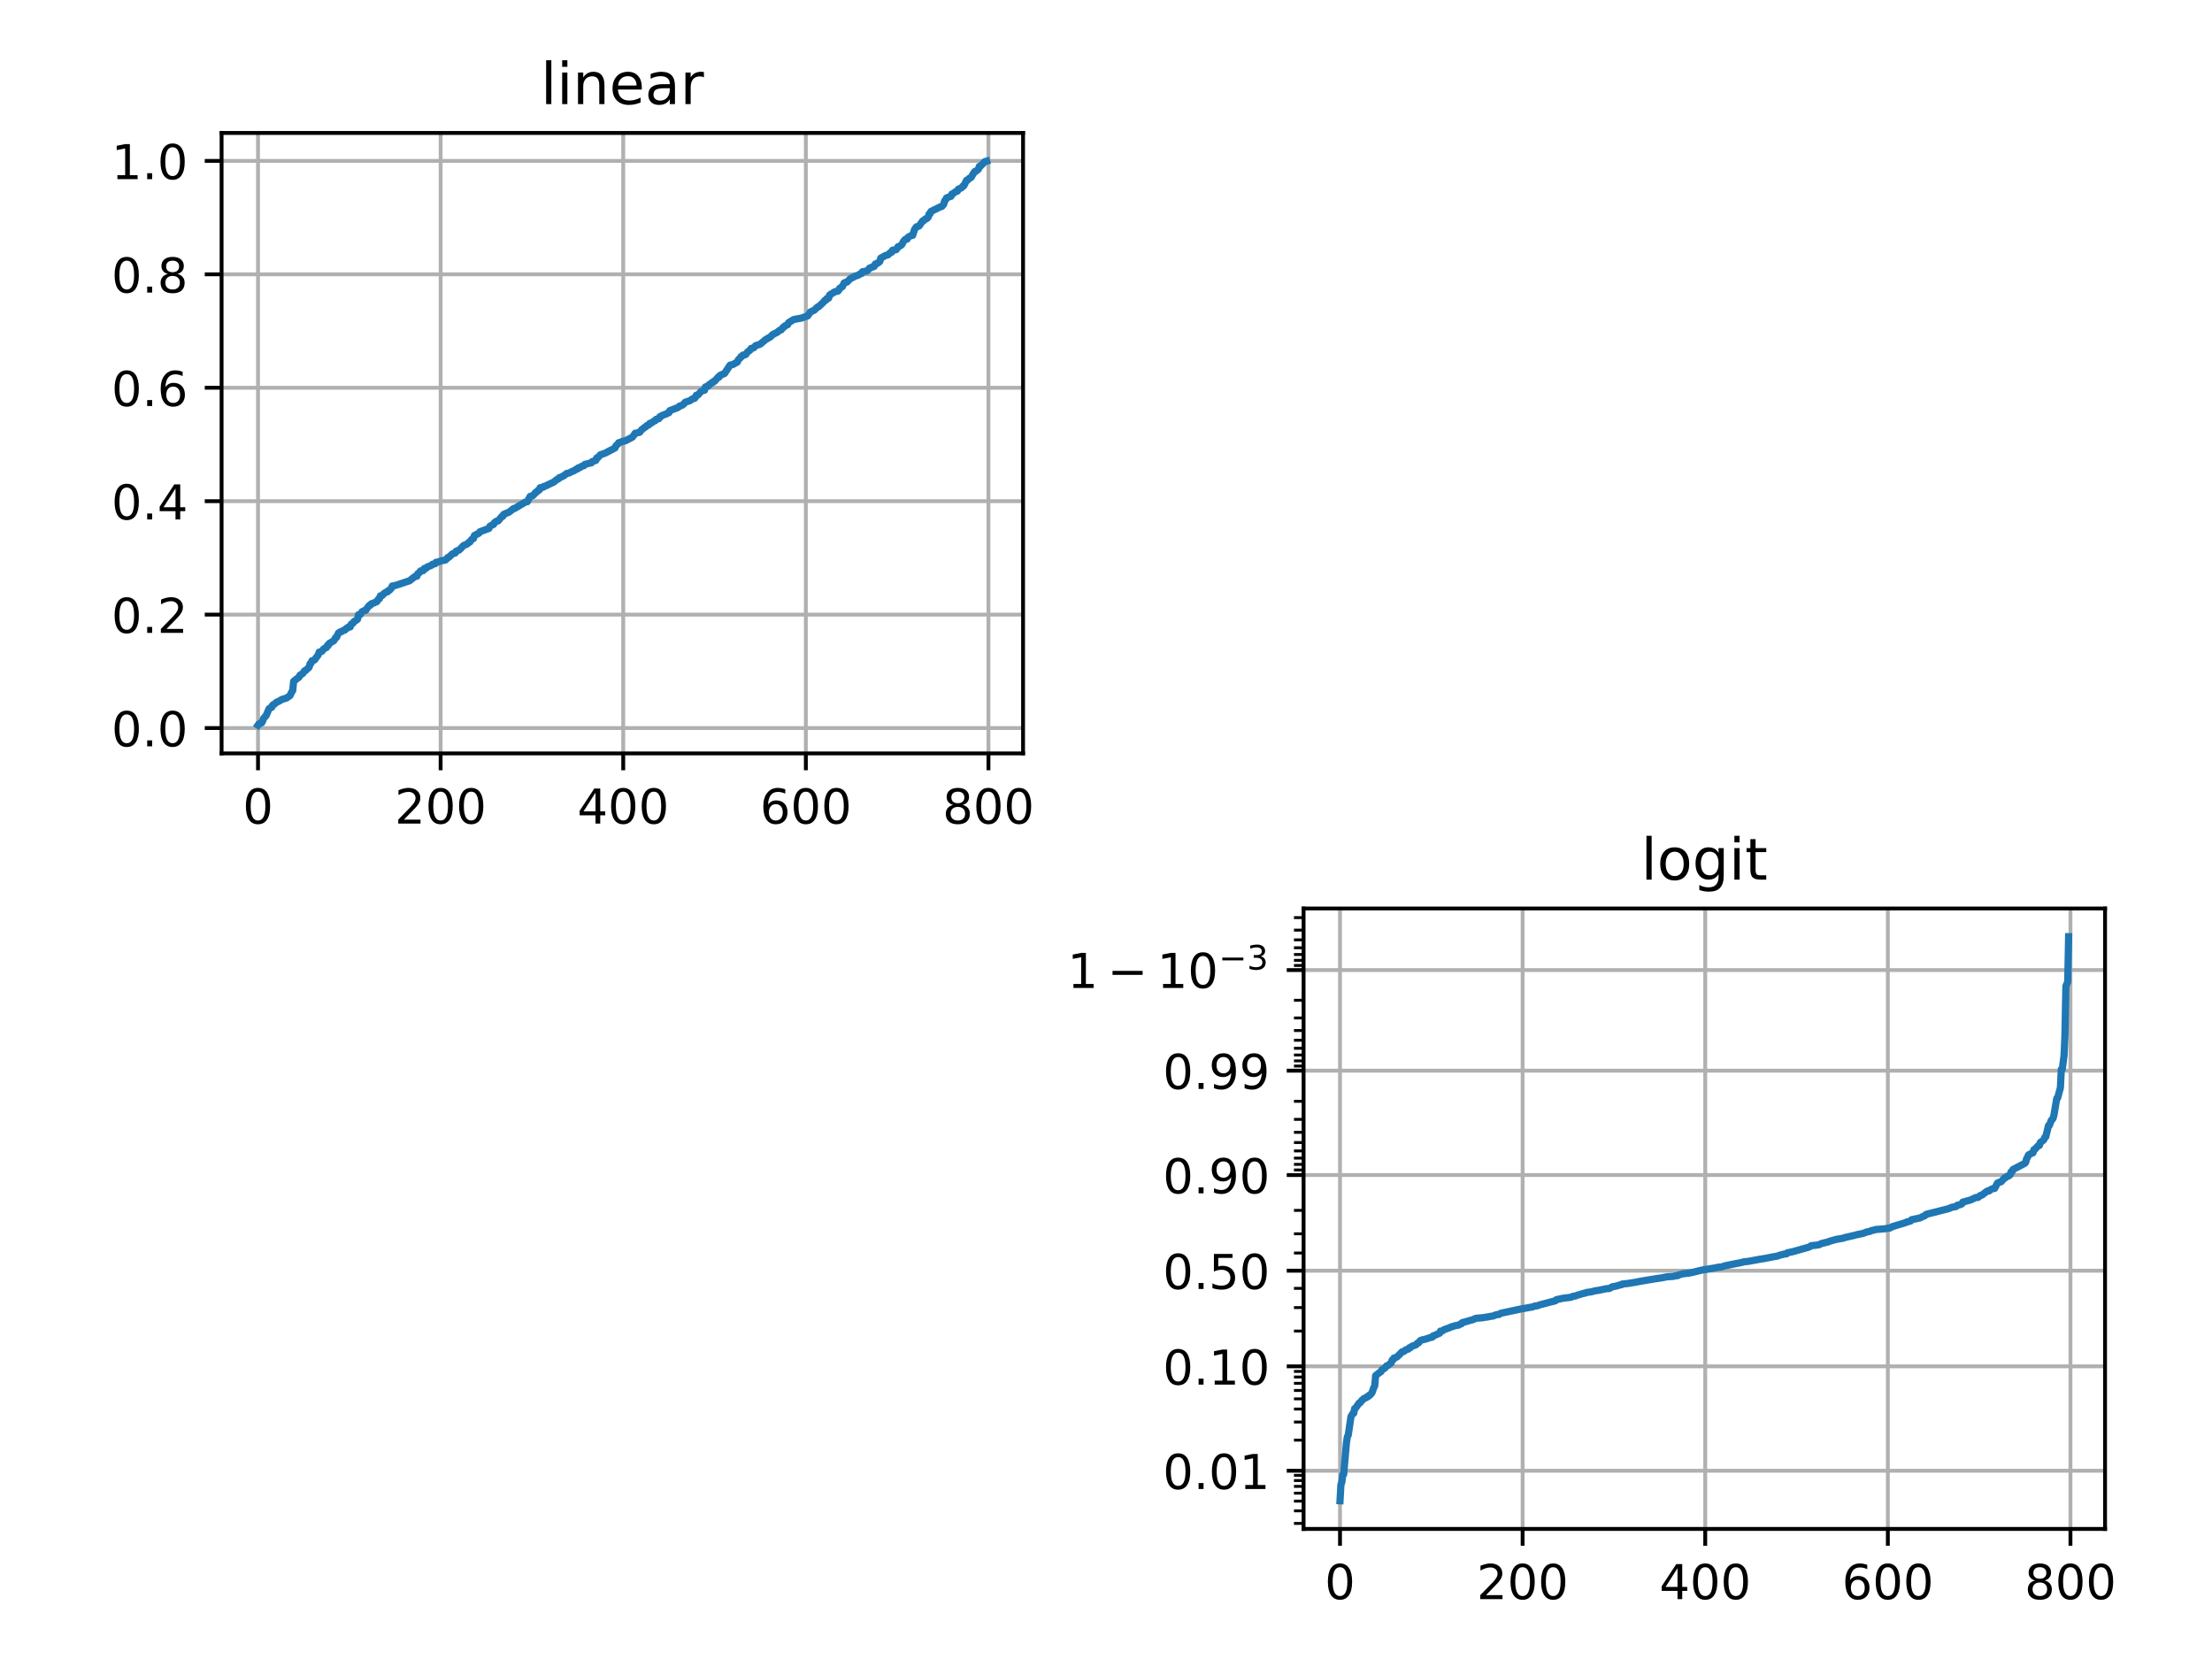 <?xml version="1.0" encoding="utf-8" standalone="no"?>
<!DOCTYPE svg PUBLIC "-//W3C//DTD SVG 1.1//EN"
  "http://www.w3.org/Graphics/SVG/1.1/DTD/svg11.dtd">
<!-- Created with matplotlib (http://matplotlib.org/) -->
<svg height="345pt" version="1.1" viewBox="0 0 460 345" width="460pt" xmlns="http://www.w3.org/2000/svg" xmlns:xlink="http://www.w3.org/1999/xlink">
 <defs>
  <style type="text/css">
*{stroke-linecap:butt;stroke-linejoin:round;}
  </style>
 </defs>
 <g id="figure_1">
  <g id="patch_1">
   <path d="M 0 345.6
L 460.8 345.6
L 460.8 0
L 0 0
z
" style="fill:#ffffff;"/>
  </g>
  <g id="axes_1">
   <g id="patch_2">
    <path d="M 46.08 156.672
L 212.752 156.672
L 212.752 27.648
L 46.08 27.648
z
" style="fill:#ffffff;"/>
   </g>
   <g id="matplotlib.axis_1">
    <g id="xtick_1">
     <g id="line2d_1">
      <path clip-path="url(#pe54cdab7c0)" d="M 53.656 156.672
L 53.656 27.648
" style="fill:none;stroke:#b0b0b0;stroke-linecap:square;stroke-width:0.8;"/>
     </g>
     <g id="line2d_2">
      <defs>
       <path d="M 0 0
L 0 3.5
" id="m9b03da2891" style="stroke:#000000;stroke-width:0.8;"/>
      </defs>
      <g>
       <use style="stroke:#000000;stroke-width:0.8;" x="53.656" xlink:href="#m9b03da2891" y="156.672"/>
      </g>
     </g>
     <g id="text_1">
      <!-- 0 -->
      <defs>
       <path d="M 31.781 66.406
Q 24.172 66.406 20.328 58.906
Q 16.5 51.422 16.5 36.375
Q 16.5 21.391 20.328 13.891
Q 24.172 6.391 31.781 6.391
Q 39.453 6.391 43.281 13.891
Q 47.125 21.391 47.125 36.375
Q 47.125 51.422 43.281 58.906
Q 39.453 66.406 31.781 66.406
z
M 31.781 74.219
Q 44.047 74.219 50.516 64.516
Q 56.984 54.828 56.984 36.375
Q 56.984 17.969 50.516 8.266
Q 44.047 -1.422 31.781 -1.422
Q 19.531 -1.422 13.062 8.266
Q 6.594 17.969 6.594 36.375
Q 6.594 54.828 13.062 64.516
Q 19.531 74.219 31.781 74.219
z
" id="DejaVuSans-30"/>
      </defs>
      <g transform="translate(50.475 171.27)scale(0.1 -0.1)">
       <use xlink:href="#DejaVuSans-30"/>
      </g>
     </g>
    </g>
    <g id="xtick_2">
     <g id="line2d_3">
      <path clip-path="url(#pe54cdab7c0)" d="M 91.631 156.672
L 91.631 27.648
" style="fill:none;stroke:#b0b0b0;stroke-linecap:square;stroke-width:0.8;"/>
     </g>
     <g id="line2d_4">
      <g>
       <use style="stroke:#000000;stroke-width:0.8;" x="91.631" xlink:href="#m9b03da2891" y="156.672"/>
      </g>
     </g>
     <g id="text_2">
      <!-- 200 -->
      <defs>
       <path d="M 19.188 8.297
L 53.609 8.297
L 53.609 0
L 7.328 0
L 7.328 8.297
Q 12.938 14.109 22.625 23.891
Q 32.328 33.688 34.812 36.531
Q 39.547 41.844 41.422 45.531
Q 43.312 49.219 43.312 52.781
Q 43.312 58.594 39.234 62.25
Q 35.156 65.922 28.609 65.922
Q 23.969 65.922 18.812 64.312
Q 13.672 62.703 7.812 59.422
L 7.812 69.391
Q 13.766 71.781 18.938 73
Q 24.125 74.219 28.422 74.219
Q 39.75 74.219 46.484 68.547
Q 53.219 62.891 53.219 53.422
Q 53.219 48.922 51.531 44.891
Q 49.859 40.875 45.406 35.406
Q 44.188 33.984 37.641 27.219
Q 31.109 20.453 19.188 8.297
z
" id="DejaVuSans-32"/>
      </defs>
      <g transform="translate(82.087 171.27)scale(0.1 -0.1)">
       <use xlink:href="#DejaVuSans-32"/>
       <use x="63.623" xlink:href="#DejaVuSans-30"/>
       <use x="127.246" xlink:href="#DejaVuSans-30"/>
      </g>
     </g>
    </g>
    <g id="xtick_3">
     <g id="line2d_5">
      <path clip-path="url(#pe54cdab7c0)" d="M 129.606 156.672
L 129.606 27.648
" style="fill:none;stroke:#b0b0b0;stroke-linecap:square;stroke-width:0.8;"/>
     </g>
     <g id="line2d_6">
      <g>
       <use style="stroke:#000000;stroke-width:0.8;" x="129.606" xlink:href="#m9b03da2891" y="156.672"/>
      </g>
     </g>
     <g id="text_3">
      <!-- 400 -->
      <defs>
       <path d="M 37.797 64.312
L 12.891 25.391
L 37.797 25.391
z
M 35.203 72.906
L 47.609 72.906
L 47.609 25.391
L 58.016 25.391
L 58.016 17.188
L 47.609 17.188
L 47.609 0
L 37.797 0
L 37.797 17.188
L 4.891 17.188
L 4.891 26.703
z
" id="DejaVuSans-34"/>
      </defs>
      <g transform="translate(120.062 171.27)scale(0.1 -0.1)">
       <use xlink:href="#DejaVuSans-34"/>
       <use x="63.623" xlink:href="#DejaVuSans-30"/>
       <use x="127.246" xlink:href="#DejaVuSans-30"/>
      </g>
     </g>
    </g>
    <g id="xtick_4">
     <g id="line2d_7">
      <path clip-path="url(#pe54cdab7c0)" d="M 167.581 156.672
L 167.581 27.648
" style="fill:none;stroke:#b0b0b0;stroke-linecap:square;stroke-width:0.8;"/>
     </g>
     <g id="line2d_8">
      <g>
       <use style="stroke:#000000;stroke-width:0.8;" x="167.581" xlink:href="#m9b03da2891" y="156.672"/>
      </g>
     </g>
     <g id="text_4">
      <!-- 600 -->
      <defs>
       <path d="M 33.016 40.375
Q 26.375 40.375 22.484 35.828
Q 18.609 31.297 18.609 23.391
Q 18.609 15.531 22.484 10.953
Q 26.375 6.391 33.016 6.391
Q 39.656 6.391 43.531 10.953
Q 47.406 15.531 47.406 23.391
Q 47.406 31.297 43.531 35.828
Q 39.656 40.375 33.016 40.375
z
M 52.594 71.297
L 52.594 62.312
Q 48.875 64.062 45.094 64.984
Q 41.312 65.922 37.594 65.922
Q 27.828 65.922 22.672 59.328
Q 17.531 52.734 16.797 39.406
Q 19.672 43.656 24.016 45.922
Q 28.375 48.188 33.594 48.188
Q 44.578 48.188 50.953 41.516
Q 57.328 34.859 57.328 23.391
Q 57.328 12.156 50.688 5.359
Q 44.047 -1.422 33.016 -1.422
Q 20.359 -1.422 13.672 8.266
Q 6.984 17.969 6.984 36.375
Q 6.984 53.656 15.188 63.938
Q 23.391 74.219 37.203 74.219
Q 40.922 74.219 44.703 73.484
Q 48.484 72.75 52.594 71.297
z
" id="DejaVuSans-36"/>
      </defs>
      <g transform="translate(158.037 171.27)scale(0.1 -0.1)">
       <use xlink:href="#DejaVuSans-36"/>
       <use x="63.623" xlink:href="#DejaVuSans-30"/>
       <use x="127.246" xlink:href="#DejaVuSans-30"/>
      </g>
     </g>
    </g>
    <g id="xtick_5">
     <g id="line2d_9">
      <path clip-path="url(#pe54cdab7c0)" d="M 205.556 156.672
L 205.556 27.648
" style="fill:none;stroke:#b0b0b0;stroke-linecap:square;stroke-width:0.8;"/>
     </g>
     <g id="line2d_10">
      <g>
       <use style="stroke:#000000;stroke-width:0.8;" x="205.556" xlink:href="#m9b03da2891" y="156.672"/>
      </g>
     </g>
     <g id="text_5">
      <!-- 800 -->
      <defs>
       <path d="M 31.781 34.625
Q 24.75 34.625 20.719 30.859
Q 16.703 27.094 16.703 20.516
Q 16.703 13.922 20.719 10.156
Q 24.75 6.391 31.781 6.391
Q 38.812 6.391 42.859 10.172
Q 46.922 13.969 46.922 20.516
Q 46.922 27.094 42.891 30.859
Q 38.875 34.625 31.781 34.625
z
M 21.922 38.812
Q 15.578 40.375 12.031 44.719
Q 8.5 49.078 8.5 55.328
Q 8.5 64.062 14.719 69.141
Q 20.953 74.219 31.781 74.219
Q 42.672 74.219 48.875 69.141
Q 55.078 64.062 55.078 55.328
Q 55.078 49.078 51.531 44.719
Q 48 40.375 41.703 38.812
Q 48.828 37.156 52.797 32.312
Q 56.781 27.484 56.781 20.516
Q 56.781 9.906 50.312 4.234
Q 43.844 -1.422 31.781 -1.422
Q 19.734 -1.422 13.25 4.234
Q 6.781 9.906 6.781 20.516
Q 6.781 27.484 10.781 32.312
Q 14.797 37.156 21.922 38.812
z
M 18.312 54.391
Q 18.312 48.734 21.844 45.562
Q 25.391 42.391 31.781 42.391
Q 38.141 42.391 41.719 45.562
Q 45.312 48.734 45.312 54.391
Q 45.312 60.062 41.719 63.234
Q 38.141 66.406 31.781 66.406
Q 25.391 66.406 21.844 63.234
Q 18.312 60.062 18.312 54.391
z
" id="DejaVuSans-38"/>
      </defs>
      <g transform="translate(196.012 171.27)scale(0.1 -0.1)">
       <use xlink:href="#DejaVuSans-38"/>
       <use x="63.623" xlink:href="#DejaVuSans-30"/>
       <use x="127.246" xlink:href="#DejaVuSans-30"/>
      </g>
     </g>
    </g>
   </g>
   <g id="matplotlib.axis_2">
    <g id="ytick_1">
     <g id="line2d_11">
      <path clip-path="url(#pe54cdab7c0)" d="M 46.08 151.402
L 212.752 151.402
" style="fill:none;stroke:#b0b0b0;stroke-linecap:square;stroke-width:0.8;"/>
     </g>
     <g id="line2d_12">
      <defs>
       <path d="M 0 0
L -3.5 0
" id="mc0168ab91a" style="stroke:#000000;stroke-width:0.8;"/>
      </defs>
      <g>
       <use style="stroke:#000000;stroke-width:0.8;" x="46.08" xlink:href="#mc0168ab91a" y="151.402"/>
      </g>
     </g>
     <g id="text_6">
      <!-- 0.0 -->
      <defs>
       <path d="M 10.688 12.406
L 21 12.406
L 21 0
L 10.688 0
z
" id="DejaVuSans-2e"/>
      </defs>
      <g transform="translate(23.177 155.201)scale(0.1 -0.1)">
       <use xlink:href="#DejaVuSans-30"/>
       <use x="63.623" xlink:href="#DejaVuSans-2e"/>
       <use x="95.41" xlink:href="#DejaVuSans-30"/>
      </g>
     </g>
    </g>
    <g id="ytick_2">
     <g id="line2d_13">
      <path clip-path="url(#pe54cdab7c0)" d="M 46.08 127.813
L 212.752 127.813
" style="fill:none;stroke:#b0b0b0;stroke-linecap:square;stroke-width:0.8;"/>
     </g>
     <g id="line2d_14">
      <g>
       <use style="stroke:#000000;stroke-width:0.8;" x="46.08" xlink:href="#mc0168ab91a" y="127.813"/>
      </g>
     </g>
     <g id="text_7">
      <!-- 0.2 -->
      <g transform="translate(23.177 131.613)scale(0.1 -0.1)">
       <use xlink:href="#DejaVuSans-30"/>
       <use x="63.623" xlink:href="#DejaVuSans-2e"/>
       <use x="95.41" xlink:href="#DejaVuSans-32"/>
      </g>
     </g>
    </g>
    <g id="ytick_3">
     <g id="line2d_15">
      <path clip-path="url(#pe54cdab7c0)" d="M 46.08 104.224
L 212.752 104.224
" style="fill:none;stroke:#b0b0b0;stroke-linecap:square;stroke-width:0.8;"/>
     </g>
     <g id="line2d_16">
      <g>
       <use style="stroke:#000000;stroke-width:0.8;" x="46.08" xlink:href="#mc0168ab91a" y="104.224"/>
      </g>
     </g>
     <g id="text_8">
      <!-- 0.4 -->
      <g transform="translate(23.177 108.024)scale(0.1 -0.1)">
       <use xlink:href="#DejaVuSans-30"/>
       <use x="63.623" xlink:href="#DejaVuSans-2e"/>
       <use x="95.41" xlink:href="#DejaVuSans-34"/>
      </g>
     </g>
    </g>
    <g id="ytick_4">
     <g id="line2d_17">
      <path clip-path="url(#pe54cdab7c0)" d="M 46.08 80.636
L 212.752 80.636
" style="fill:none;stroke:#b0b0b0;stroke-linecap:square;stroke-width:0.8;"/>
     </g>
     <g id="line2d_18">
      <g>
       <use style="stroke:#000000;stroke-width:0.8;" x="46.08" xlink:href="#mc0168ab91a" y="80.636"/>
      </g>
     </g>
     <g id="text_9">
      <!-- 0.6 -->
      <g transform="translate(23.177 84.435)scale(0.1 -0.1)">
       <use xlink:href="#DejaVuSans-30"/>
       <use x="63.623" xlink:href="#DejaVuSans-2e"/>
       <use x="95.41" xlink:href="#DejaVuSans-36"/>
      </g>
     </g>
    </g>
    <g id="ytick_5">
     <g id="line2d_19">
      <path clip-path="url(#pe54cdab7c0)" d="M 46.08 57.047
L 212.752 57.047
" style="fill:none;stroke:#b0b0b0;stroke-linecap:square;stroke-width:0.8;"/>
     </g>
     <g id="line2d_20">
      <g>
       <use style="stroke:#000000;stroke-width:0.8;" x="46.08" xlink:href="#mc0168ab91a" y="57.047"/>
      </g>
     </g>
     <g id="text_10">
      <!-- 0.8 -->
      <g transform="translate(23.177 60.846)scale(0.1 -0.1)">
       <use xlink:href="#DejaVuSans-30"/>
       <use x="63.623" xlink:href="#DejaVuSans-2e"/>
       <use x="95.41" xlink:href="#DejaVuSans-38"/>
      </g>
     </g>
    </g>
    <g id="ytick_6">
     <g id="line2d_21">
      <path clip-path="url(#pe54cdab7c0)" d="M 46.08 33.458
L 212.752 33.458
" style="fill:none;stroke:#b0b0b0;stroke-linecap:square;stroke-width:0.8;"/>
     </g>
     <g id="line2d_22">
      <g>
       <use style="stroke:#000000;stroke-width:0.8;" x="46.08" xlink:href="#mc0168ab91a" y="33.458"/>
      </g>
     </g>
     <g id="text_11">
      <!-- 1.0 -->
      <defs>
       <path d="M 12.406 8.297
L 28.516 8.297
L 28.516 63.922
L 10.984 60.406
L 10.984 69.391
L 28.422 72.906
L 38.281 72.906
L 38.281 8.297
L 54.391 8.297
L 54.391 0
L 12.406 0
z
" id="DejaVuSans-31"/>
      </defs>
      <g transform="translate(23.177 37.257)scale(0.1 -0.1)">
       <use xlink:href="#DejaVuSans-31"/>
       <use x="63.623" xlink:href="#DejaVuSans-2e"/>
       <use x="95.41" xlink:href="#DejaVuSans-30"/>
      </g>
     </g>
    </g>
   </g>
   <g id="line2d_23">
    <path clip-path="url(#pe54cdab7c0)" d="M 53.656 150.807
L 53.846 150.543
L 54.036 150.496
L 54.226 150.327
L 54.416 150.317
L 54.605 149.996
L 54.795 149.419
L 55.365 148.771
L 55.935 147.405
L 56.314 147.132
L 56.504 147.107
L 56.694 146.637
L 57.074 146.434
L 57.454 146.062
L 58.023 145.821
L 58.593 145.465
L 59.542 145.179
L 60.302 144.667
L 60.681 143.876
L 60.871 143.616
L 61.061 141.687
L 61.631 141.228
L 62.2 140.81
L 62.39 140.396
L 62.96 140.059
L 63.34 139.495
L 63.53 139.459
L 64.289 138.749
L 64.479 138.029
L 64.669 137.95
L 64.859 137.421
L 65.238 137.319
L 65.428 137.211
L 66.188 136.167
L 66.378 135.612
L 66.947 135.44
L 67.327 134.926
L 67.897 134.651
L 68.087 134.223
L 68.276 134.21
L 68.466 133.811
L 69.416 133.253
L 69.795 132.582
L 69.985 132.543
L 70.365 131.666
L 70.745 131.408
L 70.935 131.391
L 71.504 131.051
L 71.694 131.038
L 72.074 130.638
L 72.264 130.613
L 72.454 130.391
L 72.833 130.372
L 73.023 129.824
L 73.403 129.602
L 73.593 129.283
L 73.973 129.054
L 74.352 128.771
L 74.542 127.841
L 74.922 127.8
L 75.302 127.201
L 75.871 126.925
L 76.061 126.92
L 76.441 126.33
L 76.821 125.891
L 77.011 125.862
L 77.201 125.577
L 77.77 125.384
L 78.15 125.171
L 78.34 125.14
L 78.72 124.554
L 78.909 124.519
L 79.099 123.911
L 79.479 123.836
L 79.859 123.416
L 80.428 123.062
L 80.618 123.058
L 80.808 122.793
L 80.998 122.741
L 81.378 122.329
L 81.568 121.862
L 82.137 121.779
L 85.175 120.77
L 86.315 119.867
L 86.694 119.835
L 86.884 119.302
L 87.264 119.054
L 87.454 118.722
L 88.023 118.653
L 88.213 118.223
L 88.593 118.191
L 88.783 117.943
L 89.732 117.556
L 89.922 117.352
L 90.492 117.231
L 90.682 116.93
L 91.251 116.838
L 91.821 116.597
L 92.391 116.506
L 92.58 116.483
L 92.77 116.339
L 93.15 115.916
L 93.34 115.892
L 94.099 115.167
L 94.669 115.001
L 94.859 114.625
L 95.429 114.417
L 95.808 114.075
L 96.378 113.455
L 97.137 113.141
L 97.517 112.766
L 97.707 112.727
L 98.087 112.174
L 98.467 111.989
L 98.656 111.364
L 99.606 110.877
L 99.796 110.586
L 101.694 109.884
L 101.884 109.424
L 102.454 109.13
L 102.644 109.053
L 102.834 108.665
L 103.024 108.598
L 103.213 108.397
L 103.593 108.33
L 104.353 107.407
L 104.543 107.386
L 104.732 106.976
L 105.872 106.484
L 106.251 106.193
L 106.821 105.745
L 107.011 105.744
L 109.289 104.385
L 109.669 104.331
L 110.239 103.236
L 110.808 103.066
L 111.188 102.667
L 111.378 102.41
L 111.568 102.343
L 111.948 101.925
L 112.138 101.91
L 112.327 101.418
L 112.897 101.347
L 113.087 101.148
L 113.277 101.147
L 114.226 100.685
L 115.176 100.241
L 115.745 99.759
L 116.125 99.589
L 116.315 99.323
L 116.505 99.315
L 116.884 99.117
L 117.264 98.918
L 117.834 98.466
L 118.403 98.346
L 118.783 98.13
L 119.163 97.961
L 119.353 97.907
L 119.922 97.515
L 120.112 97.513
L 120.302 97.268
L 120.682 97.196
L 120.872 97.019
L 121.252 96.862
L 121.441 96.836
L 121.631 96.562
L 122.201 96.433
L 122.771 96.283
L 122.96 96.269
L 123.15 95.995
L 123.91 95.738
L 124.1 95.219
L 124.29 95.214
L 124.859 94.572
L 125.809 94.251
L 127.897 93.157
L 128.087 92.708
L 128.467 92.358
L 128.657 92.071
L 129.036 91.977
L 129.416 91.79
L 129.986 91.693
L 130.555 91.411
L 131.505 90.912
L 131.885 90.403
L 132.074 90.101
L 133.024 89.897
L 133.404 89.39
L 134.163 88.806
L 134.353 88.718
L 134.543 88.486
L 134.923 88.361
L 135.112 88.042
L 135.492 87.953
L 136.062 87.518
L 136.252 87.493
L 136.442 87.201
L 137.011 87.069
L 137.201 86.68
L 137.391 86.679
L 137.581 86.442
L 138.72 86.01
L 138.91 85.842
L 139.1 85.833
L 139.29 85.396
L 140.999 84.74
L 141.378 84.418
L 141.758 84.323
L 142.138 84.067
L 142.518 83.638
L 143.467 83.327
L 144.037 82.919
L 144.416 82.852
L 144.606 82.663
L 144.796 82.193
L 145.176 82.102
L 145.745 81.452
L 146.125 81.232
L 146.505 81.16
L 146.695 80.465
L 147.264 80.302
L 147.454 79.981
L 147.644 79.949
L 148.024 79.574
L 148.214 79.544
L 148.404 79.313
L 148.594 79.29
L 149.353 78.425
L 149.543 78.418
L 149.733 78.061
L 150.682 77.662
L 151.821 75.929
L 152.391 75.807
L 153.34 75.284
L 153.53 74.82
L 153.91 74.468
L 154.1 74.155
L 154.29 74.12
L 154.48 73.851
L 155.049 73.754
L 155.429 73.23
L 155.999 72.792
L 156.189 72.464
L 156.568 72.375
L 156.758 72.322
L 157.138 71.883
L 158.087 71.573
L 159.227 70.615
L 160.176 70.069
L 160.746 69.53
L 161.315 69.268
L 161.695 69.057
L 162.075 68.715
L 162.454 68.596
L 162.834 68.083
L 163.024 68.042
L 163.214 67.772
L 163.784 67.53
L 163.973 67.12
L 164.733 66.637
L 165.113 66.429
L 166.632 66.153
L 167.961 65.692
L 168.53 64.881
L 168.91 64.692
L 169.29 64.535
L 170.049 63.817
L 170.239 63.787
L 171.189 62.886
L 171.568 62.433
L 171.758 62.415
L 171.948 62.086
L 172.328 61.994
L 172.518 61.357
L 173.657 60.65
L 174.227 60.553
L 174.417 60.378
L 174.606 59.958
L 175.176 59.6
L 175.556 58.823
L 175.936 58.685
L 176.125 58.667
L 176.885 57.901
L 177.265 57.748
L 177.834 57.441
L 178.594 57.166
L 178.974 56.885
L 179.163 56.868
L 179.353 56.516
L 180.303 56.35
L 180.872 55.729
L 181.062 55.708
L 181.442 55.491
L 181.632 55.489
L 181.822 55.361
L 182.012 54.916
L 182.201 54.902
L 182.391 54.718
L 182.581 54.691
L 182.961 54.384
L 183.151 53.684
L 184.1 53.165
L 184.48 53.024
L 184.67 52.995
L 185.239 52.458
L 185.429 52.456
L 185.619 52.026
L 186.379 51.917
L 186.758 51.296
L 186.948 51.284
L 187.518 50.893
L 187.898 50.175
L 188.277 49.767
L 188.657 49.713
L 188.847 49.334
L 189.417 49.018
L 189.796 48.943
L 190.176 47.741
L 190.556 47.191
L 191.126 47.003
L 191.885 45.935
L 192.075 45.906
L 192.455 45.511
L 192.645 45.507
L 193.024 45.18
L 193.214 44.491
L 193.404 44.477
L 193.594 43.977
L 195.493 43.039
L 195.872 42.926
L 196.252 42.475
L 196.442 41.791
L 196.632 41.578
L 196.822 41.174
L 197.581 40.861
L 197.771 40.824
L 197.961 40.34
L 198.151 40.302
L 198.721 39.863
L 199.1 39.745
L 199.29 39.342
L 199.86 39.098
L 200.05 38.974
L 200.24 38.7
L 200.429 38.65
L 200.999 37.504
L 201.189 37.493
L 201.569 37.07
L 201.948 36.908
L 202.328 36.232
L 202.708 35.669
L 202.898 35.644
L 203.467 35.194
L 203.657 34.602
L 203.847 34.602
L 204.797 33.621
L 205.176 33.513
L 205.176 33.513
" style="fill:none;stroke:#1f77b4;stroke-linecap:square;stroke-width:1.5;"/>
   </g>
   <g id="patch_3">
    <path d="M 46.08 156.672
L 46.08 27.648
" style="fill:none;stroke:#000000;stroke-linecap:square;stroke-linejoin:miter;stroke-width:0.8;"/>
   </g>
   <g id="patch_4">
    <path d="M 212.752 156.672
L 212.752 27.648
" style="fill:none;stroke:#000000;stroke-linecap:square;stroke-linejoin:miter;stroke-width:0.8;"/>
   </g>
   <g id="patch_5">
    <path d="M 46.08 156.672
L 212.752 156.672
" style="fill:none;stroke:#000000;stroke-linecap:square;stroke-linejoin:miter;stroke-width:0.8;"/>
   </g>
   <g id="patch_6">
    <path d="M 46.08 27.648
L 212.752 27.648
" style="fill:none;stroke:#000000;stroke-linecap:square;stroke-linejoin:miter;stroke-width:0.8;"/>
   </g>
   <g id="text_12">
    <!-- linear -->
    <defs>
     <path d="M 9.422 75.984
L 18.406 75.984
L 18.406 0
L 9.422 0
z
" id="DejaVuSans-6c"/>
     <path d="M 9.422 54.688
L 18.406 54.688
L 18.406 0
L 9.422 0
z
M 9.422 75.984
L 18.406 75.984
L 18.406 64.594
L 9.422 64.594
z
" id="DejaVuSans-69"/>
     <path d="M 54.891 33.016
L 54.891 0
L 45.906 0
L 45.906 32.719
Q 45.906 40.484 42.875 44.328
Q 39.844 48.188 33.797 48.188
Q 26.516 48.188 22.312 43.547
Q 18.109 38.922 18.109 30.906
L 18.109 0
L 9.078 0
L 9.078 54.688
L 18.109 54.688
L 18.109 46.188
Q 21.344 51.125 25.703 53.562
Q 30.078 56 35.797 56
Q 45.219 56 50.047 50.172
Q 54.891 44.344 54.891 33.016
z
" id="DejaVuSans-6e"/>
     <path d="M 56.203 29.594
L 56.203 25.203
L 14.891 25.203
Q 15.484 15.922 20.484 11.062
Q 25.484 6.203 34.422 6.203
Q 39.594 6.203 44.453 7.469
Q 49.312 8.734 54.109 11.281
L 54.109 2.781
Q 49.266 0.734 44.188 -0.344
Q 39.109 -1.422 33.891 -1.422
Q 20.797 -1.422 13.156 6.188
Q 5.516 13.812 5.516 26.812
Q 5.516 40.234 12.766 48.109
Q 20.016 56 32.328 56
Q 43.359 56 49.781 48.891
Q 56.203 41.797 56.203 29.594
z
M 47.219 32.234
Q 47.125 39.594 43.094 43.984
Q 39.062 48.391 32.422 48.391
Q 24.906 48.391 20.391 44.141
Q 15.875 39.891 15.188 32.172
z
" id="DejaVuSans-65"/>
     <path d="M 34.281 27.484
Q 23.391 27.484 19.188 25
Q 14.984 22.516 14.984 16.5
Q 14.984 11.719 18.141 8.906
Q 21.297 6.109 26.703 6.109
Q 34.188 6.109 38.703 11.406
Q 43.219 16.703 43.219 25.484
L 43.219 27.484
z
M 52.203 31.203
L 52.203 0
L 43.219 0
L 43.219 8.297
Q 40.141 3.328 35.547 0.953
Q 30.953 -1.422 24.312 -1.422
Q 15.922 -1.422 10.953 3.297
Q 6 8.016 6 15.922
Q 6 25.141 12.172 29.828
Q 18.359 34.516 30.609 34.516
L 43.219 34.516
L 43.219 35.406
Q 43.219 41.609 39.141 45
Q 35.062 48.391 27.688 48.391
Q 23 48.391 18.547 47.266
Q 14.109 46.141 10.016 43.891
L 10.016 52.203
Q 14.938 54.109 19.578 55.047
Q 24.219 56 28.609 56
Q 40.484 56 46.344 49.844
Q 52.203 43.703 52.203 31.203
z
" id="DejaVuSans-61"/>
     <path d="M 41.109 46.297
Q 39.594 47.172 37.812 47.578
Q 36.031 48 33.891 48
Q 26.266 48 22.188 43.047
Q 18.109 38.094 18.109 28.812
L 18.109 0
L 9.078 0
L 9.078 54.688
L 18.109 54.688
L 18.109 46.188
Q 20.953 51.172 25.484 53.578
Q 30.031 56 36.531 56
Q 37.453 56 38.578 55.875
Q 39.703 55.766 41.062 55.516
z
" id="DejaVuSans-72"/>
    </defs>
    <g transform="translate(112.445 21.648)scale(0.12 -0.12)">
     <use xlink:href="#DejaVuSans-6c"/>
     <use x="27.783" xlink:href="#DejaVuSans-69"/>
     <use x="55.566" xlink:href="#DejaVuSans-6e"/>
     <use x="118.945" xlink:href="#DejaVuSans-65"/>
     <use x="180.469" xlink:href="#DejaVuSans-61"/>
     <use x="241.748" xlink:href="#DejaVuSans-72"/>
    </g>
   </g>
  </g>
  <g id="axes_2">
   <g id="patch_7">
    <path d="M 271.088 317.952
L 437.76 317.952
L 437.76 188.928
L 271.088 188.928
z
" style="fill:#ffffff;"/>
   </g>
   <g id="matplotlib.axis_3">
    <g id="xtick_6">
     <g id="line2d_24">
      <path clip-path="url(#p3beae90f73)" d="M 278.664 317.952
L 278.664 188.928
" style="fill:none;stroke:#b0b0b0;stroke-linecap:square;stroke-width:0.8;"/>
     </g>
     <g id="line2d_25">
      <g>
       <use style="stroke:#000000;stroke-width:0.8;" x="278.664" xlink:href="#m9b03da2891" y="317.952"/>
      </g>
     </g>
     <g id="text_13">
      <!-- 0 -->
      <g transform="translate(275.482 332.55)scale(0.1 -0.1)">
       <use xlink:href="#DejaVuSans-30"/>
      </g>
     </g>
    </g>
    <g id="xtick_7">
     <g id="line2d_26">
      <path clip-path="url(#p3beae90f73)" d="M 316.639 317.952
L 316.639 188.928
" style="fill:none;stroke:#b0b0b0;stroke-linecap:square;stroke-width:0.8;"/>
     </g>
     <g id="line2d_27">
      <g>
       <use style="stroke:#000000;stroke-width:0.8;" x="316.639" xlink:href="#m9b03da2891" y="317.952"/>
      </g>
     </g>
     <g id="text_14">
      <!-- 200 -->
      <g transform="translate(307.095 332.55)scale(0.1 -0.1)">
       <use xlink:href="#DejaVuSans-32"/>
       <use x="63.623" xlink:href="#DejaVuSans-30"/>
       <use x="127.246" xlink:href="#DejaVuSans-30"/>
      </g>
     </g>
    </g>
    <g id="xtick_8">
     <g id="line2d_28">
      <path clip-path="url(#p3beae90f73)" d="M 354.614 317.952
L 354.614 188.928
" style="fill:none;stroke:#b0b0b0;stroke-linecap:square;stroke-width:0.8;"/>
     </g>
     <g id="line2d_29">
      <g>
       <use style="stroke:#000000;stroke-width:0.8;" x="354.614" xlink:href="#m9b03da2891" y="317.952"/>
      </g>
     </g>
     <g id="text_15">
      <!-- 400 -->
      <g transform="translate(345.07 332.55)scale(0.1 -0.1)">
       <use xlink:href="#DejaVuSans-34"/>
       <use x="63.623" xlink:href="#DejaVuSans-30"/>
       <use x="127.246" xlink:href="#DejaVuSans-30"/>
      </g>
     </g>
    </g>
    <g id="xtick_9">
     <g id="line2d_30">
      <path clip-path="url(#p3beae90f73)" d="M 392.589 317.952
L 392.589 188.928
" style="fill:none;stroke:#b0b0b0;stroke-linecap:square;stroke-width:0.8;"/>
     </g>
     <g id="line2d_31">
      <g>
       <use style="stroke:#000000;stroke-width:0.8;" x="392.589" xlink:href="#m9b03da2891" y="317.952"/>
      </g>
     </g>
     <g id="text_16">
      <!-- 600 -->
      <g transform="translate(383.045 332.55)scale(0.1 -0.1)">
       <use xlink:href="#DejaVuSans-36"/>
       <use x="63.623" xlink:href="#DejaVuSans-30"/>
       <use x="127.246" xlink:href="#DejaVuSans-30"/>
      </g>
     </g>
    </g>
    <g id="xtick_10">
     <g id="line2d_32">
      <path clip-path="url(#p3beae90f73)" d="M 430.564 317.952
L 430.564 188.928
" style="fill:none;stroke:#b0b0b0;stroke-linecap:square;stroke-width:0.8;"/>
     </g>
     <g id="line2d_33">
      <g>
       <use style="stroke:#000000;stroke-width:0.8;" x="430.564" xlink:href="#m9b03da2891" y="317.952"/>
      </g>
     </g>
     <g id="text_17">
      <!-- 800 -->
      <g transform="translate(421.02 332.55)scale(0.1 -0.1)">
       <use xlink:href="#DejaVuSans-38"/>
       <use x="63.623" xlink:href="#DejaVuSans-30"/>
       <use x="127.246" xlink:href="#DejaVuSans-30"/>
      </g>
     </g>
    </g>
   </g>
   <g id="matplotlib.axis_4">
    <g id="ytick_7">
     <g id="line2d_34">
      <path clip-path="url(#p3beae90f73)" d="M 271.088 305.847
L 437.76 305.847
" style="fill:none;stroke:#b0b0b0;stroke-linecap:square;stroke-width:0.8;"/>
     </g>
     <g id="line2d_35">
      <g>
       <use style="stroke:#000000;stroke-width:0.8;" x="271.088" xlink:href="#mc0168ab91a" y="305.847"/>
      </g>
     </g>
     <g id="text_18">
      <!-- 0.01 -->
      <g transform="translate(241.822 309.647)scale(0.1 -0.1)">
       <use xlink:href="#DejaVuSans-30"/>
       <use x="63.623" xlink:href="#DejaVuSans-2e"/>
       <use x="95.41" xlink:href="#DejaVuSans-30"/>
       <use x="159.033" xlink:href="#DejaVuSans-31"/>
      </g>
     </g>
    </g>
    <g id="ytick_8">
     <g id="line2d_36">
      <path clip-path="url(#p3beae90f73)" d="M 271.088 284.141
L 437.76 284.141
" style="fill:none;stroke:#b0b0b0;stroke-linecap:square;stroke-width:0.8;"/>
     </g>
     <g id="line2d_37">
      <g>
       <use style="stroke:#000000;stroke-width:0.8;" x="271.088" xlink:href="#mc0168ab91a" y="284.141"/>
      </g>
     </g>
     <g id="text_19">
      <!-- 0.10 -->
      <g transform="translate(241.822 287.94)scale(0.1 -0.1)">
       <use xlink:href="#DejaVuSans-30"/>
       <use x="63.623" xlink:href="#DejaVuSans-2e"/>
       <use x="95.41" xlink:href="#DejaVuSans-31"/>
       <use x="159.033" xlink:href="#DejaVuSans-30"/>
      </g>
     </g>
    </g>
    <g id="ytick_9">
     <g id="line2d_38">
      <path clip-path="url(#p3beae90f73)" d="M 271.088 264.25
L 437.76 264.25
" style="fill:none;stroke:#b0b0b0;stroke-linecap:square;stroke-width:0.8;"/>
     </g>
     <g id="line2d_39">
      <g>
       <use style="stroke:#000000;stroke-width:0.8;" x="271.088" xlink:href="#mc0168ab91a" y="264.25"/>
      </g>
     </g>
     <g id="text_20">
      <!-- 0.50 -->
      <defs>
       <path d="M 10.797 72.906
L 49.516 72.906
L 49.516 64.594
L 19.828 64.594
L 19.828 46.734
Q 21.969 47.469 24.109 47.828
Q 26.266 48.188 28.422 48.188
Q 40.625 48.188 47.75 41.5
Q 54.891 34.812 54.891 23.391
Q 54.891 11.625 47.562 5.094
Q 40.234 -1.422 26.906 -1.422
Q 22.312 -1.422 17.547 -0.641
Q 12.797 0.141 7.719 1.703
L 7.719 11.625
Q 12.109 9.234 16.797 8.062
Q 21.484 6.891 26.703 6.891
Q 35.156 6.891 40.078 11.328
Q 45.016 15.766 45.016 23.391
Q 45.016 31 40.078 35.438
Q 35.156 39.891 26.703 39.891
Q 22.75 39.891 18.812 39.016
Q 14.891 38.141 10.797 36.281
z
" id="DejaVuSans-35"/>
      </defs>
      <g transform="translate(241.822 268.05)scale(0.1 -0.1)">
       <use xlink:href="#DejaVuSans-30"/>
       <use x="63.623" xlink:href="#DejaVuSans-2e"/>
       <use x="95.41" xlink:href="#DejaVuSans-35"/>
       <use x="159.033" xlink:href="#DejaVuSans-30"/>
      </g>
     </g>
    </g>
    <g id="ytick_10">
     <g id="line2d_40">
      <path clip-path="url(#p3beae90f73)" d="M 271.088 244.36
L 437.76 244.36
" style="fill:none;stroke:#b0b0b0;stroke-linecap:square;stroke-width:0.8;"/>
     </g>
     <g id="line2d_41">
      <g>
       <use style="stroke:#000000;stroke-width:0.8;" x="271.088" xlink:href="#mc0168ab91a" y="244.36"/>
      </g>
     </g>
     <g id="text_21">
      <!-- 0.90 -->
      <defs>
       <path d="M 10.984 1.516
L 10.984 10.5
Q 14.703 8.734 18.5 7.812
Q 22.312 6.891 25.984 6.891
Q 35.75 6.891 40.891 13.453
Q 46.047 20.016 46.781 33.406
Q 43.953 29.203 39.594 26.953
Q 35.25 24.703 29.984 24.703
Q 19.047 24.703 12.672 31.312
Q 6.297 37.938 6.297 49.422
Q 6.297 60.641 12.938 67.422
Q 19.578 74.219 30.609 74.219
Q 43.266 74.219 49.922 64.516
Q 56.594 54.828 56.594 36.375
Q 56.594 19.141 48.406 8.859
Q 40.234 -1.422 26.422 -1.422
Q 22.703 -1.422 18.891 -0.688
Q 15.094 0.047 10.984 1.516
z
M 30.609 32.422
Q 37.25 32.422 41.125 36.953
Q 45.016 41.5 45.016 49.422
Q 45.016 57.281 41.125 61.844
Q 37.25 66.406 30.609 66.406
Q 23.969 66.406 20.094 61.844
Q 16.219 57.281 16.219 49.422
Q 16.219 41.5 20.094 36.953
Q 23.969 32.422 30.609 32.422
z
" id="DejaVuSans-39"/>
      </defs>
      <g transform="translate(241.822 248.159)scale(0.1 -0.1)">
       <use xlink:href="#DejaVuSans-30"/>
       <use x="63.623" xlink:href="#DejaVuSans-2e"/>
       <use x="95.41" xlink:href="#DejaVuSans-39"/>
       <use x="159.033" xlink:href="#DejaVuSans-30"/>
      </g>
     </g>
    </g>
    <g id="ytick_11">
     <g id="line2d_42">
      <path clip-path="url(#p3beae90f73)" d="M 271.088 222.653
L 437.76 222.653
" style="fill:none;stroke:#b0b0b0;stroke-linecap:square;stroke-width:0.8;"/>
     </g>
     <g id="line2d_43">
      <g>
       <use style="stroke:#000000;stroke-width:0.8;" x="271.088" xlink:href="#mc0168ab91a" y="222.653"/>
      </g>
     </g>
     <g id="text_22">
      <!-- 0.99 -->
      <g transform="translate(241.822 226.453)scale(0.1 -0.1)">
       <use xlink:href="#DejaVuSans-30"/>
       <use x="63.623" xlink:href="#DejaVuSans-2e"/>
       <use x="95.41" xlink:href="#DejaVuSans-39"/>
       <use x="159.033" xlink:href="#DejaVuSans-39"/>
      </g>
     </g>
    </g>
    <g id="ytick_12">
     <g id="line2d_44">
      <path clip-path="url(#p3beae90f73)" d="M 271.088 201.728
L 437.76 201.728
" style="fill:none;stroke:#b0b0b0;stroke-linecap:square;stroke-width:0.8;"/>
     </g>
     <g id="line2d_45">
      <g>
       <use style="stroke:#000000;stroke-width:0.8;" x="271.088" xlink:href="#mc0168ab91a" y="201.728"/>
      </g>
     </g>
     <g id="text_23">
      <!-- $1-10^{-3}$ -->
      <defs>
       <path d="M 10.594 35.5
L 73.188 35.5
L 73.188 27.203
L 10.594 27.203
z
" id="DejaVuSans-2212"/>
       <path d="M 40.578 39.312
Q 47.656 37.797 51.625 33
Q 55.609 28.219 55.609 21.188
Q 55.609 10.406 48.188 4.484
Q 40.766 -1.422 27.094 -1.422
Q 22.516 -1.422 17.656 -0.516
Q 12.797 0.391 7.625 2.203
L 7.625 11.719
Q 11.719 9.328 16.594 8.109
Q 21.484 6.891 26.812 6.891
Q 36.078 6.891 40.938 10.547
Q 45.797 14.203 45.797 21.188
Q 45.797 27.641 41.281 31.266
Q 36.766 34.906 28.719 34.906
L 20.219 34.906
L 20.219 43.016
L 29.109 43.016
Q 36.375 43.016 40.234 45.922
Q 44.094 48.828 44.094 54.297
Q 44.094 59.906 40.109 62.906
Q 36.141 65.922 28.719 65.922
Q 24.656 65.922 20.016 65.031
Q 15.375 64.156 9.812 62.312
L 9.812 71.094
Q 15.438 72.656 20.344 73.438
Q 25.25 74.219 29.594 74.219
Q 40.828 74.219 47.359 69.109
Q 53.906 64.016 53.906 55.328
Q 53.906 49.266 50.438 45.094
Q 46.969 40.922 40.578 39.312
z
" id="DejaVuSans-33"/>
      </defs>
      <g transform="translate(221.988 205.527)scale(0.1 -0.1)">
       <use transform="translate(0 0.766)" xlink:href="#DejaVuSans-31"/>
       <use transform="translate(83.105 0.766)" xlink:href="#DejaVuSans-2212"/>
       <use transform="translate(186.377 0.766)" xlink:href="#DejaVuSans-31"/>
       <use transform="translate(250 0.766)" xlink:href="#DejaVuSans-30"/>
       <use transform="translate(314.58 39.047)scale(0.7)" xlink:href="#DejaVuSans-2212"/>
       <use transform="translate(373.232 39.047)scale(0.7)" xlink:href="#DejaVuSans-33"/>
      </g>
     </g>
    </g>
    <g id="ytick_13">
     <g id="line2d_46">
      <defs>
       <path d="M 0 0
L -2 0
" id="mde36ce6f9a" style="stroke:#000000;stroke-width:0.6;"/>
      </defs>
      <g>
       <use style="stroke:#000000;stroke-width:0.6;" x="271.088" xlink:href="#mde36ce6f9a" y="299.481"/>
      </g>
     </g>
    </g>
    <g id="ytick_14">
     <g id="line2d_47">
      <g>
       <use style="stroke:#000000;stroke-width:0.6;" x="271.088" xlink:href="#mde36ce6f9a" y="316.81"/>
      </g>
     </g>
    </g>
    <g id="ytick_15">
     <g id="line2d_48">
      <g>
       <use style="stroke:#000000;stroke-width:0.6;" x="271.088" xlink:href="#mde36ce6f9a" y="295.718"/>
      </g>
     </g>
    </g>
    <g id="ytick_16">
     <g id="line2d_49">
      <g>
       <use style="stroke:#000000;stroke-width:0.6;" x="271.088" xlink:href="#mde36ce6f9a" y="314.197"/>
      </g>
     </g>
    </g>
    <g id="ytick_17">
     <g id="line2d_50">
      <g>
       <use style="stroke:#000000;stroke-width:0.6;" x="271.088" xlink:href="#mde36ce6f9a" y="293.019"/>
      </g>
     </g>
    </g>
    <g id="ytick_18">
     <g id="line2d_51">
      <g>
       <use style="stroke:#000000;stroke-width:0.6;" x="271.088" xlink:href="#mde36ce6f9a" y="312.168"/>
      </g>
     </g>
    </g>
    <g id="ytick_19">
     <g id="line2d_52">
      <g>
       <use style="stroke:#000000;stroke-width:0.6;" x="271.088" xlink:href="#mde36ce6f9a" y="290.905"/>
      </g>
     </g>
    </g>
    <g id="ytick_20">
     <g id="line2d_53">
      <g>
       <use style="stroke:#000000;stroke-width:0.6;" x="271.088" xlink:href="#mde36ce6f9a" y="310.508"/>
      </g>
     </g>
    </g>
    <g id="ytick_21">
     <g id="line2d_54">
      <g>
       <use style="stroke:#000000;stroke-width:0.6;" x="271.088" xlink:href="#mde36ce6f9a" y="289.158"/>
      </g>
     </g>
    </g>
    <g id="ytick_22">
     <g id="line2d_55">
      <g>
       <use style="stroke:#000000;stroke-width:0.6;" x="271.088" xlink:href="#mde36ce6f9a" y="309.104"/>
      </g>
     </g>
    </g>
    <g id="ytick_23">
     <g id="line2d_56">
      <g>
       <use style="stroke:#000000;stroke-width:0.6;" x="271.088" xlink:href="#mde36ce6f9a" y="287.666"/>
      </g>
     </g>
    </g>
    <g id="ytick_24">
     <g id="line2d_57">
      <g>
       <use style="stroke:#000000;stroke-width:0.6;" x="271.088" xlink:href="#mde36ce6f9a" y="307.886"/>
      </g>
     </g>
    </g>
    <g id="ytick_25">
     <g id="line2d_58">
      <g>
       <use style="stroke:#000000;stroke-width:0.6;" x="271.088" xlink:href="#mde36ce6f9a" y="286.36"/>
      </g>
     </g>
    </g>
    <g id="ytick_26">
     <g id="line2d_59">
      <g>
       <use style="stroke:#000000;stroke-width:0.6;" x="271.088" xlink:href="#mde36ce6f9a" y="306.81"/>
      </g>
     </g>
    </g>
    <g id="ytick_27">
     <g id="line2d_60">
      <g>
       <use style="stroke:#000000;stroke-width:0.6;" x="271.088" xlink:href="#mde36ce6f9a" y="285.194"/>
      </g>
     </g>
    </g>
    <g id="ytick_28">
     <g id="line2d_61">
      <g>
       <use style="stroke:#000000;stroke-width:0.6;" x="271.088" xlink:href="#mde36ce6f9a" y="276.8"/>
      </g>
     </g>
    </g>
    <g id="ytick_29">
     <g id="line2d_62">
      <g>
       <use style="stroke:#000000;stroke-width:0.6;" x="271.088" xlink:href="#mde36ce6f9a" y="271.921"/>
      </g>
     </g>
    </g>
    <g id="ytick_30">
     <g id="line2d_63">
      <g>
       <use style="stroke:#000000;stroke-width:0.6;" x="271.088" xlink:href="#mde36ce6f9a" y="267.921"/>
      </g>
     </g>
    </g>
    <g id="ytick_31">
     <g id="line2d_64">
      <g>
       <use style="stroke:#000000;stroke-width:0.6;" x="271.088" xlink:href="#mde36ce6f9a" y="260.58"/>
      </g>
     </g>
    </g>
    <g id="ytick_32">
     <g id="line2d_65">
      <g>
       <use style="stroke:#000000;stroke-width:0.6;" x="271.088" xlink:href="#mde36ce6f9a" y="256.58"/>
      </g>
     </g>
    </g>
    <g id="ytick_33">
     <g id="line2d_66">
      <g>
       <use style="stroke:#000000;stroke-width:0.6;" x="271.088" xlink:href="#mde36ce6f9a" y="251.701"/>
      </g>
     </g>
    </g>
    <g id="ytick_34">
     <g id="line2d_67">
      <g>
       <use style="stroke:#000000;stroke-width:0.6;" x="271.088" xlink:href="#mde36ce6f9a" y="229.02"/>
      </g>
     </g>
    </g>
    <g id="ytick_35">
     <g id="line2d_68">
      <g>
       <use style="stroke:#000000;stroke-width:0.6;" x="271.088" xlink:href="#mde36ce6f9a" y="208.011"/>
      </g>
     </g>
    </g>
    <g id="ytick_36">
     <g id="line2d_69">
      <g>
       <use style="stroke:#000000;stroke-width:0.6;" x="271.088" xlink:href="#mde36ce6f9a" y="232.783"/>
      </g>
     </g>
    </g>
    <g id="ytick_37">
     <g id="line2d_70">
      <g>
       <use style="stroke:#000000;stroke-width:0.6;" x="271.088" xlink:href="#mde36ce6f9a" y="211.691"/>
      </g>
     </g>
    </g>
    <g id="ytick_38">
     <g id="line2d_71">
      <g>
       <use style="stroke:#000000;stroke-width:0.6;" x="271.088" xlink:href="#mde36ce6f9a" y="190.822"/>
      </g>
     </g>
    </g>
    <g id="ytick_39">
     <g id="line2d_72">
      <g>
       <use style="stroke:#000000;stroke-width:0.6;" x="271.088" xlink:href="#mde36ce6f9a" y="235.481"/>
      </g>
     </g>
    </g>
    <g id="ytick_40">
     <g id="line2d_73">
      <g>
       <use style="stroke:#000000;stroke-width:0.6;" x="271.088" xlink:href="#mde36ce6f9a" y="214.304"/>
      </g>
     </g>
    </g>
    <g id="ytick_41">
     <g id="line2d_74">
      <g>
       <use style="stroke:#000000;stroke-width:0.6;" x="271.088" xlink:href="#mde36ce6f9a" y="193.427"/>
      </g>
     </g>
    </g>
    <g id="ytick_42">
     <g id="line2d_75">
      <g>
       <use style="stroke:#000000;stroke-width:0.6;" x="271.088" xlink:href="#mde36ce6f9a" y="237.596"/>
      </g>
     </g>
    </g>
    <g id="ytick_43">
     <g id="line2d_76">
      <g>
       <use style="stroke:#000000;stroke-width:0.6;" x="271.088" xlink:href="#mde36ce6f9a" y="216.333"/>
      </g>
     </g>
    </g>
    <g id="ytick_44">
     <g id="line2d_77">
      <g>
       <use style="stroke:#000000;stroke-width:0.6;" x="271.088" xlink:href="#mde36ce6f9a" y="195.448"/>
      </g>
     </g>
    </g>
    <g id="ytick_45">
     <g id="line2d_78">
      <g>
       <use style="stroke:#000000;stroke-width:0.6;" x="271.088" xlink:href="#mde36ce6f9a" y="239.342"/>
      </g>
     </g>
    </g>
    <g id="ytick_46">
     <g id="line2d_79">
      <g>
       <use style="stroke:#000000;stroke-width:0.6;" x="271.088" xlink:href="#mde36ce6f9a" y="217.993"/>
      </g>
     </g>
    </g>
    <g id="ytick_47">
     <g id="line2d_80">
      <g>
       <use style="stroke:#000000;stroke-width:0.6;" x="271.088" xlink:href="#mde36ce6f9a" y="197.1"/>
      </g>
     </g>
    </g>
    <g id="ytick_48">
     <g id="line2d_81">
      <g>
       <use style="stroke:#000000;stroke-width:0.6;" x="271.088" xlink:href="#mde36ce6f9a" y="240.835"/>
      </g>
     </g>
    </g>
    <g id="ytick_49">
     <g id="line2d_82">
      <g>
       <use style="stroke:#000000;stroke-width:0.6;" x="271.088" xlink:href="#mde36ce6f9a" y="219.397"/>
      </g>
     </g>
    </g>
    <g id="ytick_50">
     <g id="line2d_83">
      <g>
       <use style="stroke:#000000;stroke-width:0.6;" x="271.088" xlink:href="#mde36ce6f9a" y="198.496"/>
      </g>
     </g>
    </g>
    <g id="ytick_51">
     <g id="line2d_84">
      <g>
       <use style="stroke:#000000;stroke-width:0.6;" x="271.088" xlink:href="#mde36ce6f9a" y="242.141"/>
      </g>
     </g>
    </g>
    <g id="ytick_52">
     <g id="line2d_85">
      <g>
       <use style="stroke:#000000;stroke-width:0.6;" x="271.088" xlink:href="#mde36ce6f9a" y="220.615"/>
      </g>
     </g>
    </g>
    <g id="ytick_53">
     <g id="line2d_86">
      <g>
       <use style="stroke:#000000;stroke-width:0.6;" x="271.088" xlink:href="#mde36ce6f9a" y="199.706"/>
      </g>
     </g>
    </g>
    <g id="ytick_54">
     <g id="line2d_87">
      <g>
       <use style="stroke:#000000;stroke-width:0.6;" x="271.088" xlink:href="#mde36ce6f9a" y="243.306"/>
      </g>
     </g>
    </g>
    <g id="ytick_55">
     <g id="line2d_88">
      <g>
       <use style="stroke:#000000;stroke-width:0.6;" x="271.088" xlink:href="#mde36ce6f9a" y="221.691"/>
      </g>
     </g>
    </g>
    <g id="ytick_56">
     <g id="line2d_89">
      <g>
       <use style="stroke:#000000;stroke-width:0.6;" x="271.088" xlink:href="#mde36ce6f9a" y="200.773"/>
      </g>
     </g>
    </g>
   </g>
   <g id="line2d_90">
    <path clip-path="url(#p3beae90f73)" d="M 278.664 312.087
L 278.854 308.741
L 279.043 308.252
L 279.233 306.69
L 279.423 306.609
L 279.993 300.128
L 280.183 298.803
L 280.373 298.471
L 280.942 294.577
L 281.322 293.957
L 281.512 293.902
L 281.702 292.926
L 281.892 292.835
L 282.651 291.76
L 282.841 291.725
L 283.221 291.183
L 283.411 291.097
L 283.6 290.841
L 284.17 290.631
L 284.36 290.408
L 284.55 290.392
L 284.74 290.142
L 284.93 290.097
L 285.309 289.634
L 285.689 288.564
L 285.879 288.236
L 286.069 286.072
L 286.638 285.616
L 287.208 285.215
L 287.398 284.834
L 287.968 284.532
L 288.347 284.045
L 288.537 284.014
L 289.297 283.431
L 289.487 282.868
L 289.676 282.808
L 289.866 282.412
L 290.246 282.338
L 290.626 282.084
L 291.575 281.122
L 291.955 281.039
L 292.335 280.706
L 292.904 280.532
L 293.094 280.265
L 293.284 280.257
L 293.664 279.939
L 294.423 279.68
L 294.803 279.291
L 294.993 279.268
L 295.373 278.776
L 295.752 278.635
L 296.322 278.517
L 297.651 278.087
L 297.841 278.081
L 298.031 277.797
L 298.411 277.684
L 298.79 277.489
L 299.36 277.266
L 299.55 276.813
L 299.93 276.794
L 300.309 276.509
L 301.449 276.104
L 301.828 275.904
L 302.018 275.891
L 302.398 275.738
L 303.158 275.582
L 303.347 275.568
L 303.727 275.31
L 303.917 275.294
L 304.107 275.031
L 304.677 274.892
L 305.436 274.671
L 305.816 274.558
L 306.196 274.466
L 306.955 274.142
L 308.284 274.036
L 308.854 273.942
L 309.423 273.855
L 309.993 273.743
L 310.563 273.655
L 310.942 273.485
L 311.322 273.375
L 311.702 273.363
L 312.082 273.104
L 316.449 272.178
L 318.727 271.784
L 319.107 271.611
L 319.677 271.551
L 320.056 271.397
L 323.474 270.491
L 323.664 270.276
L 324.993 269.991
L 325.563 269.917
L 326.702 269.774
L 327.082 269.577
L 327.651 269.496
L 328.031 269.344
L 329.36 268.951
L 329.55 268.944
L 329.93 268.785
L 330.879 268.65
L 331.829 268.41
L 332.398 268.339
L 334.107 267.981
L 334.677 267.955
L 335.246 267.606
L 336.196 267.426
L 336.955 267.191
L 337.145 267.186
L 337.335 267.032
L 338.474 266.91
L 339.044 266.822
L 340.373 266.603
L 340.753 266.512
L 342.082 266.288
L 344.55 265.883
L 345.69 265.717
L 346.639 265.521
L 347.968 265.431
L 348.348 265.332
L 348.917 265.267
L 349.107 265.107
L 349.487 265.032
L 349.867 264.908
L 351.386 264.724
L 351.955 264.599
L 353.474 264.228
L 353.854 264.137
L 356.892 263.628
L 357.272 263.529
L 358.031 263.472
L 358.601 263.261
L 359.171 263.136
L 360.88 262.794
L 361.829 262.616
L 362.399 262.479
L 362.778 262.389
L 363.538 262.315
L 365.816 261.892
L 366.956 261.71
L 369.044 261.305
L 369.614 261.224
L 369.994 261.058
L 370.373 260.962
L 371.133 260.77
L 371.513 260.747
L 371.702 260.526
L 372.842 260.291
L 376.259 259.32
L 376.639 259.051
L 377.778 258.934
L 378.348 258.83
L 378.728 258.619
L 379.867 258.325
L 380.057 258.313
L 380.437 258.133
L 381.956 257.72
L 382.715 257.595
L 383.285 257.495
L 383.665 257.352
L 385.563 256.919
L 386.133 256.764
L 387.462 256.49
L 388.222 256.186
L 388.791 256.096
L 389.171 255.906
L 389.551 255.834
L 390.12 255.68
L 392.019 255.53
L 392.589 255.408
L 392.968 255.398
L 393.538 255.082
L 396.196 254.282
L 396.576 254.095
L 396.766 254.088
L 397.146 253.943
L 397.336 253.912
L 397.525 253.644
L 399.044 253.328
L 399.424 253.222
L 399.804 252.995
L 400.184 252.88
L 400.563 252.53
L 405.12 251.382
L 405.5 251.249
L 405.88 251.055
L 406.639 250.935
L 406.829 250.87
L 407.019 250.642
L 407.589 250.525
L 407.969 250.365
L 408.158 249.992
L 409.488 249.63
L 409.867 249.517
L 410.817 249.054
L 411.386 249.002
L 411.766 248.636
L 412.146 248.537
L 412.905 247.948
L 413.285 247.687
L 413.665 247.652
L 414.045 247.325
L 414.424 247.196
L 414.804 247.145
L 415.374 246.031
L 415.753 245.857
L 416.133 245.763
L 416.893 244.928
L 417.083 244.904
L 417.462 244.579
L 417.652 244.575
L 418.032 244.298
L 418.222 243.691
L 418.412 243.679
L 418.602 243.216
L 421.07 241.923
L 421.26 241.696
L 421.45 240.926
L 421.64 240.673
L 421.829 240.178
L 422.589 239.777
L 422.779 239.729
L 422.969 239.074
L 423.159 239.021
L 423.728 238.386
L 423.918 238.216
L 424.108 238.207
L 424.298 237.575
L 424.867 237.171
L 425.057 236.961
L 425.247 236.477
L 425.437 236.387
L 426.007 234.038
L 426.197 234.012
L 426.576 232.976
L 426.766 232.834
L 426.956 232.547
L 427.146 231.809
L 427.716 228.421
L 427.905 228.318
L 428.475 226.195
L 428.665 222.375
L 428.855 222.372
L 429.235 219.506
L 429.424 215.235
L 429.614 205.068
L 429.994 204.212
L 430.184 194.793
L 430.184 194.793
" style="fill:none;stroke:#1f77b4;stroke-linecap:square;stroke-width:1.5;"/>
   </g>
   <g id="patch_8">
    <path d="M 271.088 317.952
L 271.088 188.928
" style="fill:none;stroke:#000000;stroke-linecap:square;stroke-linejoin:miter;stroke-width:0.8;"/>
   </g>
   <g id="patch_9">
    <path d="M 437.76 317.952
L 437.76 188.928
" style="fill:none;stroke:#000000;stroke-linecap:square;stroke-linejoin:miter;stroke-width:0.8;"/>
   </g>
   <g id="patch_10">
    <path d="M 271.088 317.952
L 437.76 317.952
" style="fill:none;stroke:#000000;stroke-linecap:square;stroke-linejoin:miter;stroke-width:0.8;"/>
   </g>
   <g id="patch_11">
    <path d="M 271.088 188.928
L 437.76 188.928
" style="fill:none;stroke:#000000;stroke-linecap:square;stroke-linejoin:miter;stroke-width:0.8;"/>
   </g>
   <g id="text_24">
    <!-- logit -->
    <defs>
     <path d="M 30.609 48.391
Q 23.391 48.391 19.188 42.75
Q 14.984 37.109 14.984 27.297
Q 14.984 17.484 19.156 11.844
Q 23.344 6.203 30.609 6.203
Q 37.797 6.203 41.984 11.859
Q 46.188 17.531 46.188 27.297
Q 46.188 37.016 41.984 42.703
Q 37.797 48.391 30.609 48.391
z
M 30.609 56
Q 42.328 56 49.016 48.375
Q 55.719 40.766 55.719 27.297
Q 55.719 13.875 49.016 6.219
Q 42.328 -1.422 30.609 -1.422
Q 18.844 -1.422 12.172 6.219
Q 5.516 13.875 5.516 27.297
Q 5.516 40.766 12.172 48.375
Q 18.844 56 30.609 56
z
" id="DejaVuSans-6f"/>
     <path d="M 45.406 27.984
Q 45.406 37.75 41.375 43.109
Q 37.359 48.484 30.078 48.484
Q 22.859 48.484 18.828 43.109
Q 14.797 37.75 14.797 27.984
Q 14.797 18.266 18.828 12.891
Q 22.859 7.516 30.078 7.516
Q 37.359 7.516 41.375 12.891
Q 45.406 18.266 45.406 27.984
z
M 54.391 6.781
Q 54.391 -7.172 48.188 -13.984
Q 42 -20.797 29.203 -20.797
Q 24.469 -20.797 20.266 -20.094
Q 16.062 -19.391 12.109 -17.922
L 12.109 -9.188
Q 16.062 -11.328 19.922 -12.344
Q 23.781 -13.375 27.781 -13.375
Q 36.625 -13.375 41.016 -8.766
Q 45.406 -4.156 45.406 5.172
L 45.406 9.625
Q 42.625 4.781 38.281 2.391
Q 33.938 0 27.875 0
Q 17.828 0 11.672 7.656
Q 5.516 15.328 5.516 27.984
Q 5.516 40.672 11.672 48.328
Q 17.828 56 27.875 56
Q 33.938 56 38.281 53.609
Q 42.625 51.219 45.406 46.391
L 45.406 54.688
L 54.391 54.688
z
" id="DejaVuSans-67"/>
     <path d="M 18.312 70.219
L 18.312 54.688
L 36.812 54.688
L 36.812 47.703
L 18.312 47.703
L 18.312 18.016
Q 18.312 11.328 20.141 9.422
Q 21.969 7.516 27.594 7.516
L 36.812 7.516
L 36.812 0
L 27.594 0
Q 17.188 0 13.234 3.875
Q 9.281 7.766 9.281 18.016
L 9.281 47.703
L 2.688 47.703
L 2.688 54.688
L 9.281 54.688
L 9.281 70.219
z
" id="DejaVuSans-74"/>
    </defs>
    <g transform="translate(341.258 182.928)scale(0.12 -0.12)">
     <use xlink:href="#DejaVuSans-6c"/>
     <use x="27.783" xlink:href="#DejaVuSans-6f"/>
     <use x="88.965" xlink:href="#DejaVuSans-67"/>
     <use x="152.441" xlink:href="#DejaVuSans-69"/>
     <use x="180.225" xlink:href="#DejaVuSans-74"/>
    </g>
   </g>
  </g>
 </g>
 <defs>
  <clipPath id="pe54cdab7c0">
   <rect height="129.024" width="166.672" x="46.08" y="27.648"/>
  </clipPath>
  <clipPath id="p3beae90f73">
   <rect height="129.024" width="166.672" x="271.088" y="188.928"/>
  </clipPath>
 </defs>
</svg>

